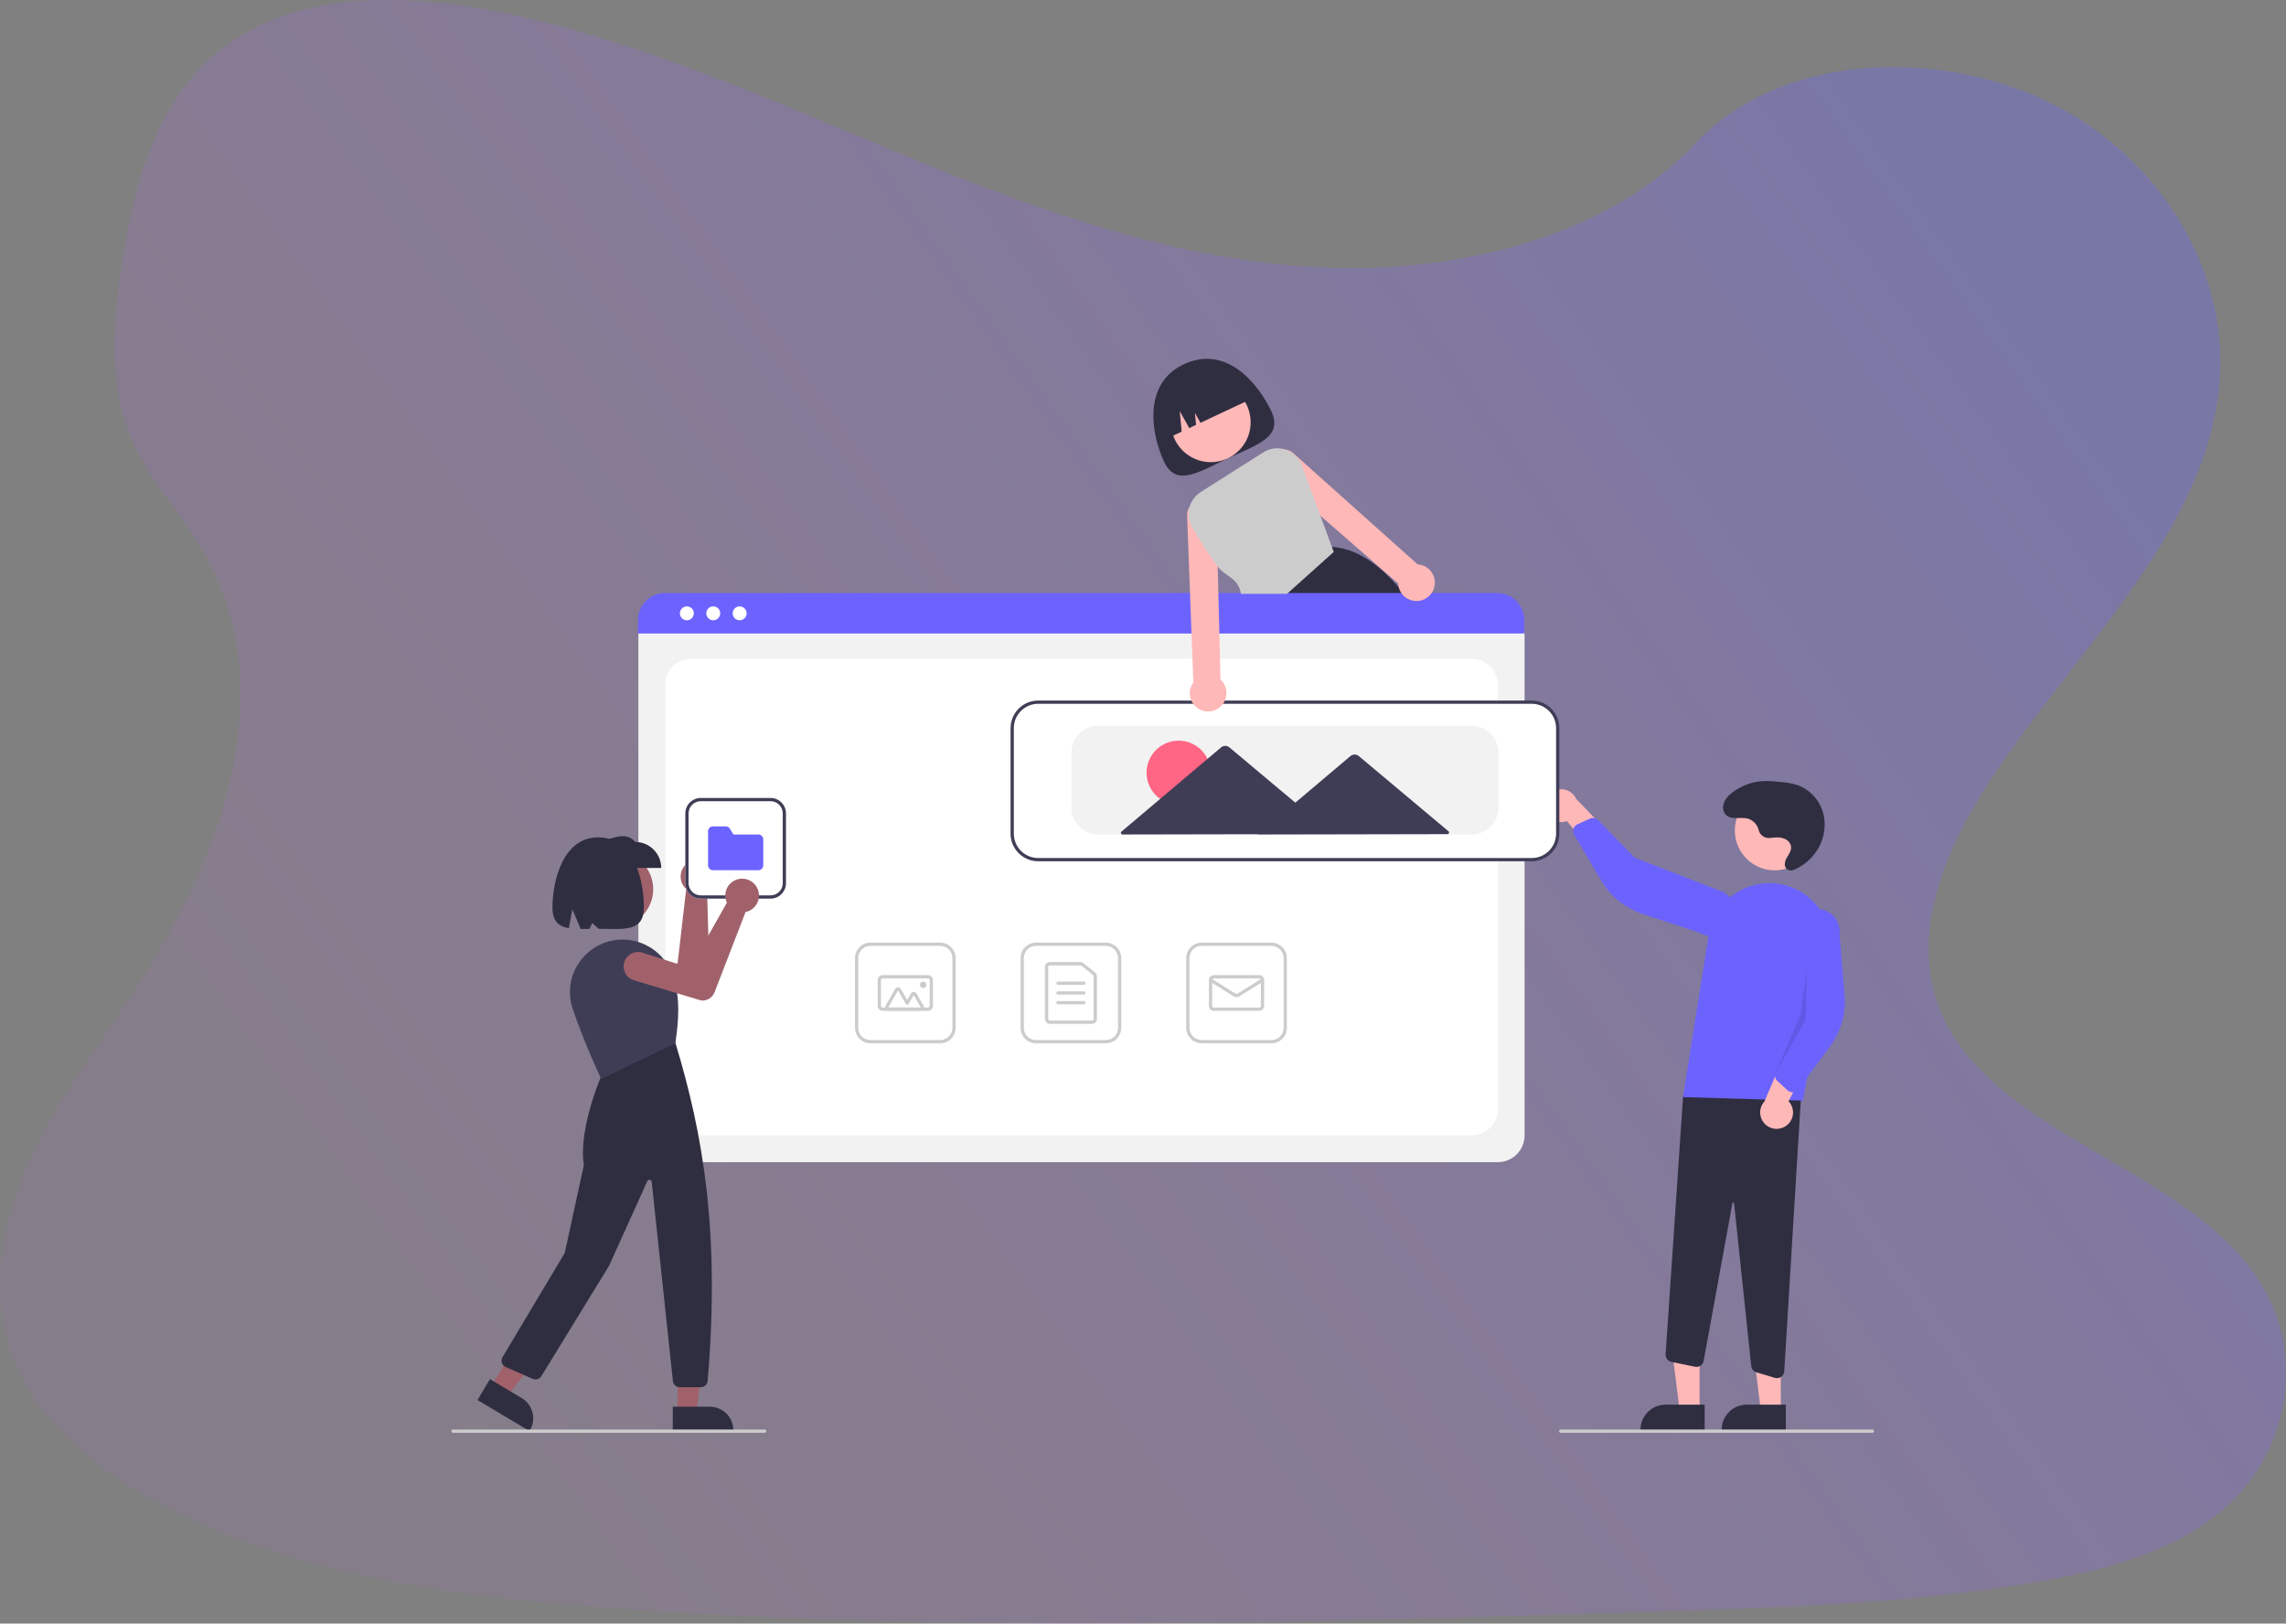 <svg width="1408" height="1000" viewBox="0 0 1408 1000" fill="none" xmlns="http://www.w3.org/2000/svg">
<rect x="0" y="0" width="1408" height="1000" fill="#808080" stroke="none"/>
<path opacity="0.3" d="M818.061 164.88C727.797 161.549 641.828 130.632 559.736 96.798C477.645 62.964 396.335 25.475 308.232 7.552C251.566 -3.977 186.755 -5.606 141.106 26.615C97.16 57.696 82.962 111.199 75.333 160.898C69.587 198.284 66.212 237.623 81.944 272.626C92.878 296.928 112.264 317.353 125.681 340.634C172.361 421.621 139.363 521.494 88.792 600.572C65.082 637.676 37.537 673.094 19.225 712.551C0.912 752.009 -7.553 797.283 8.472 837.57C24.343 877.531 62.181 907.487 103.171 928.577C186.42 971.409 284.481 983.679 380.17 990.62C591.926 1006 804.797 999.337 1017.11 992.677C1095.69 990.206 1174.6 987.704 1251.89 974.813C1294.82 967.65 1339.13 956.283 1370.3 928.932C1409.86 894.107 1419.66 835.128 1393.15 791.467C1348.68 718.22 1225.78 700.03 1194.67 621.411C1177.57 578.149 1195.13 529.945 1220 489.821C1273.33 403.742 1362.72 328.216 1367.42 229.823C1370.65 162.23 1327.68 94.548 1261.24 62.58C1191.6 29.057 1095.02 33.275 1043.67 88.761C990.737 145.832 897.767 167.81 818.061 164.88Z" fill="url(#paint0_linear)"/>
<path d="M782.97 253.194C790.486 269.189 774.559 273.72 756.315 282.293C738.07 290.866 724.417 300.236 716.901 284.24C709.385 268.245 703.286 236.498 729.096 224.369C755.795 211.823 775.454 237.199 782.97 253.194Z" fill="#2F2E41"/>
<path d="M745.746 284.65C759.311 284.65 770.307 273.654 770.307 260.089C770.307 246.524 759.311 235.528 745.746 235.528C732.182 235.528 721.185 246.524 721.185 260.089C721.185 273.654 732.182 284.65 745.746 284.65Z" fill="#FFB8B8"/>
<path d="M867.426 369.012C866.576 367.902 865.726 366.812 864.866 365.752C863.756 364.372 862.64 363.036 861.516 361.742C848.786 347.052 835.246 337.802 820.336 336.812H820.316L820.096 336.792L790.386 365.752L780.286 375.592L780.506 376.132L785.956 389.702H881.446C877.144 382.562 872.464 375.655 867.426 369.012Z" fill="#2F2E41"/>
<path d="M719.038 269.977L727.83 265.846L726.605 253.162L732.484 263.659L736.686 261.684L735.972 254.285L739.402 260.408L770.626 245.736C767.693 239.495 762.402 234.674 755.915 232.335C749.428 229.996 742.278 230.329 736.037 233.262L731.512 235.388C725.271 238.321 720.45 243.613 718.111 250.099C715.772 256.586 716.105 263.736 719.038 269.977Z" fill="#2F2E41"/>
<path d="M922.526 715.8H409.688C405.313 715.795 401.119 714.055 398.026 710.962C394.932 707.869 393.192 703.675 393.188 699.3V391.146C393.191 387.941 394.466 384.869 396.732 382.603C398.998 380.336 402.071 379.062 405.275 379.058H926.729C929.989 379.062 933.115 380.358 935.42 382.664C937.726 384.969 939.022 388.095 939.026 391.355V699.3C939.021 703.675 937.281 707.869 934.188 710.962C931.094 714.055 926.901 715.795 922.526 715.8Z" fill="#F2F2F2"/>
<path d="M425.688 699.3H906.526C910.77 699.3 914.839 697.614 917.84 694.614C920.84 691.613 922.526 687.544 922.526 683.3V421.752C922.526 417.509 920.84 413.439 917.84 410.438C914.839 407.438 910.77 405.752 906.526 405.752H425.688C421.444 405.752 417.374 407.438 414.374 410.438C411.373 413.439 409.688 417.509 409.688 421.752V683.3C409.688 687.544 411.373 691.613 414.374 694.614C417.374 697.614 421.444 699.3 425.688 699.3Z" fill="white"/>
<path d="M938.796 390.203H392.956V381.802C392.962 377.413 394.709 373.206 397.814 370.103C400.919 367.001 405.127 365.256 409.516 365.252H922.236C926.625 365.256 930.834 367.001 933.938 370.103C937.043 373.206 938.79 377.413 938.796 381.802V390.203Z" fill="#6C63FF"/>
<path d="M423.051 382.036C425.417 382.036 427.335 380.118 427.335 377.752C427.335 375.387 425.417 373.469 423.051 373.469C420.686 373.469 418.768 375.387 418.768 377.752C418.768 380.118 420.686 382.036 423.051 382.036Z" fill="white"/>
<path d="M439.31 382.036C441.676 382.036 443.594 380.118 443.594 377.752C443.594 375.387 441.676 373.469 439.31 373.469C436.945 373.469 435.027 375.387 435.027 377.752C435.027 380.118 436.945 382.036 439.31 382.036Z" fill="white"/>
<path d="M455.569 382.036C457.935 382.036 459.852 380.118 459.852 377.752C459.852 375.387 457.935 373.469 455.569 373.469C453.203 373.469 451.286 375.387 451.286 377.752C451.286 380.118 453.203 382.036 455.569 382.036Z" fill="white"/>
<path d="M681.11 642.579H638.11C635.592 642.576 633.177 641.574 631.396 639.793C629.615 638.012 628.613 635.598 628.61 633.079V590.079C628.613 587.56 629.615 585.146 631.396 583.365C633.177 581.584 635.592 580.582 638.11 580.579H681.11C683.629 580.582 686.044 581.584 687.825 583.365C689.606 585.146 690.607 587.56 690.61 590.079V633.079C690.607 635.598 689.606 638.012 687.825 639.793C686.044 641.574 683.629 642.576 681.11 642.579ZM638.11 582.579C636.122 582.581 634.215 583.372 632.809 584.778C631.403 586.184 630.613 588.091 630.61 590.079V633.079C630.613 635.068 631.403 636.974 632.809 638.38C634.215 639.786 636.122 640.577 638.11 640.579H681.11C683.099 640.577 685.005 639.786 686.411 638.38C687.817 636.974 688.608 635.068 688.61 633.079V590.079C688.608 588.091 687.817 586.184 686.411 584.778C685.005 583.372 683.099 582.581 681.11 582.579H638.11Z" fill="#CCCCCC"/>
<path d="M672.61 630.579H646.61C645.815 630.578 645.052 630.262 644.49 629.699C643.928 629.137 643.611 628.374 643.61 627.579V595.579C643.611 594.784 643.928 594.021 644.49 593.459C645.052 592.896 645.815 592.58 646.61 592.579H665.45C666.133 592.58 666.796 592.813 667.329 593.241L674.489 598.995C674.84 599.275 675.123 599.631 675.317 600.036C675.511 600.441 675.611 600.884 675.61 601.333V627.579C675.609 628.374 675.293 629.137 674.731 629.699C674.168 630.262 673.406 630.578 672.61 630.579ZM646.61 594.579C646.345 594.579 646.091 594.685 645.904 594.872C645.716 595.06 645.611 595.314 645.61 595.579V627.579C645.611 627.844 645.716 628.098 645.904 628.286C646.091 628.473 646.345 628.579 646.61 628.579H672.61C672.875 628.579 673.13 628.473 673.317 628.286C673.505 628.098 673.61 627.844 673.61 627.579V601.333C673.611 601.183 673.577 601.036 673.513 600.901C673.448 600.766 673.354 600.647 673.237 600.554L666.076 594.799C665.898 594.657 665.677 594.579 665.45 594.579H646.61Z" fill="#CCCCCC"/>
<path d="M667.61 606.579H651.61C651.345 606.579 651.091 606.474 650.903 606.286C650.716 606.099 650.61 605.844 650.61 605.579C650.61 605.314 650.716 605.06 650.903 604.872C651.091 604.684 651.345 604.579 651.61 604.579H667.61C667.876 604.579 668.13 604.684 668.317 604.872C668.505 605.06 668.61 605.314 668.61 605.579C668.61 605.844 668.505 606.099 668.317 606.286C668.13 606.474 667.876 606.579 667.61 606.579Z" fill="#CCCCCC"/>
<path d="M667.61 612.579H651.61C651.345 612.579 651.091 612.474 650.903 612.286C650.716 612.099 650.61 611.844 650.61 611.579C650.61 611.314 650.716 611.06 650.903 610.872C651.091 610.684 651.345 610.579 651.61 610.579H667.61C667.876 610.579 668.13 610.684 668.317 610.872C668.505 611.06 668.61 611.314 668.61 611.579C668.61 611.844 668.505 612.099 668.317 612.286C668.13 612.474 667.876 612.579 667.61 612.579Z" fill="#CCCCCC"/>
<path d="M667.61 618.579H651.61C651.345 618.579 651.091 618.474 650.903 618.286C650.716 618.099 650.61 617.844 650.61 617.579C650.61 617.314 650.716 617.06 650.903 616.872C651.091 616.684 651.345 616.579 651.61 616.579H667.61C667.876 616.579 668.13 616.684 668.317 616.872C668.505 617.06 668.61 617.314 668.61 617.579C668.61 617.844 668.505 618.099 668.317 618.286C668.13 618.474 667.876 618.579 667.61 618.579Z" fill="#CCCCCC"/>
<path d="M783.11 642.579H740.11C737.592 642.576 735.177 641.574 733.396 639.793C731.615 638.012 730.613 635.598 730.61 633.079V590.079C730.613 587.56 731.615 585.146 733.396 583.365C735.177 581.584 737.592 580.582 740.11 580.579H783.11C785.629 580.582 788.044 581.584 789.825 583.365C791.606 585.146 792.607 587.56 792.61 590.079V633.079C792.607 635.598 791.606 638.012 789.825 639.793C788.044 641.574 785.629 642.576 783.11 642.579ZM740.11 582.579C738.122 582.581 736.215 583.372 734.809 584.778C733.403 586.184 732.613 588.091 732.61 590.079V633.079C732.613 635.068 733.403 636.974 734.809 638.38C736.215 639.786 738.122 640.577 740.11 640.579H783.11C785.099 640.577 787.005 639.786 788.411 638.38C789.817 636.974 790.608 635.068 790.61 633.079V590.079C790.608 588.091 789.817 586.184 788.411 584.778C787.005 583.372 785.099 582.581 783.11 582.579H740.11Z" fill="#CCCCCC"/>
<path d="M775.61 622.579H747.61C746.815 622.578 746.052 622.262 745.49 621.699C744.928 621.137 744.611 620.374 744.61 619.579V603.579C744.611 602.784 744.928 602.021 745.49 601.459C746.052 600.896 746.815 600.58 747.61 600.579H775.61C776.406 600.58 777.168 600.896 777.731 601.459C778.293 602.021 778.609 602.784 778.61 603.579V619.579C778.609 620.374 778.293 621.137 777.731 621.699C777.168 622.262 776.406 622.578 775.61 622.579ZM747.61 602.579C747.345 602.579 747.091 602.685 746.904 602.872C746.716 603.06 746.611 603.314 746.61 603.579V619.579C746.611 619.844 746.716 620.098 746.904 620.286C747.091 620.473 747.345 620.579 747.61 620.579H775.61C775.875 620.579 776.13 620.473 776.317 620.286C776.505 620.098 776.61 619.844 776.61 619.579V603.579C776.61 603.314 776.505 603.06 776.317 602.872C776.13 602.685 775.875 602.579 775.61 602.579H747.61Z" fill="#CCCCCC"/>
<path d="M761.61 614.217C761.048 614.218 760.498 614.061 760.02 613.765L745.08 604.427C744.856 604.286 744.696 604.062 744.637 603.804C744.578 603.546 744.623 603.275 744.764 603.05C744.904 602.825 745.128 602.665 745.386 602.606C745.644 602.546 745.916 602.591 746.14 602.731L761.081 612.068C761.24 612.167 761.423 612.219 761.611 612.219C761.798 612.219 761.981 612.167 762.14 612.068L777.08 602.731C777.305 602.591 777.576 602.546 777.834 602.606C778.092 602.665 778.316 602.825 778.457 603.05C778.597 603.275 778.643 603.546 778.583 603.804C778.524 604.062 778.365 604.286 778.14 604.427L763.201 613.765C762.724 614.061 762.172 614.218 761.61 614.217Z" fill="#CCCCCC"/>
<path d="M579.11 642.579H536.11C533.592 642.576 531.177 641.574 529.396 639.793C527.615 638.012 526.613 635.598 526.61 633.079V590.079C526.613 587.56 527.615 585.146 529.396 583.365C531.177 581.584 533.592 580.582 536.11 580.579H579.11C581.629 580.582 584.044 581.584 585.825 583.365C587.606 585.146 588.607 587.56 588.61 590.079V633.079C588.607 635.598 587.606 638.012 585.825 639.793C584.044 641.574 581.629 642.576 579.11 642.579ZM536.11 582.579C534.122 582.581 532.216 583.372 530.81 584.778C529.403 586.184 528.613 588.091 528.61 590.079V633.079C528.613 635.068 529.403 636.974 530.81 638.38C532.216 639.786 534.122 640.577 536.11 640.579H579.11C581.099 640.577 583.005 639.786 584.411 638.38C585.817 636.974 586.608 635.068 586.61 633.079V590.079C586.608 588.091 585.817 586.184 584.411 584.778C583.005 583.372 581.099 582.581 579.11 582.579H536.11Z" fill="#CCCCCC"/>
<path d="M571.61 622.579H543.61C542.815 622.578 542.052 622.262 541.49 621.699C540.928 621.137 540.611 620.374 540.61 619.579V603.579C540.611 602.784 540.928 602.021 541.49 601.459C542.052 600.896 542.815 600.58 543.61 600.579H571.61C572.406 600.58 573.168 600.896 573.731 601.459C574.293 602.021 574.609 602.784 574.61 603.579V619.579C574.609 620.374 574.293 621.137 573.731 621.699C573.168 622.262 572.406 622.578 571.61 622.579ZM543.61 602.579C543.345 602.579 543.091 602.685 542.904 602.872C542.716 603.06 542.611 603.314 542.61 603.579V619.579C542.611 619.844 542.716 620.098 542.904 620.286C543.091 620.473 543.345 620.579 543.61 620.579H571.61C571.875 620.579 572.13 620.473 572.317 620.286C572.505 620.098 572.61 619.844 572.61 619.579V603.579C572.61 603.314 572.505 603.06 572.317 602.872C572.13 602.685 571.875 602.579 571.61 602.579H543.61Z" fill="#CCCCCC"/>
<path d="M567.172 622.579H547.048C546.697 622.579 546.352 622.487 546.048 622.311C545.744 622.136 545.491 621.883 545.316 621.579C545.14 621.275 545.048 620.93 545.048 620.579C545.048 620.228 545.141 619.883 545.316 619.579L551.378 609.079C551.553 608.775 551.806 608.523 552.11 608.347C552.414 608.172 552.759 608.079 553.11 608.079C553.461 608.079 553.806 608.172 554.11 608.347C554.414 608.523 554.667 608.775 554.842 609.079L558.757 615.86L561.025 611.932C561.201 611.628 561.453 611.375 561.757 611.2C562.061 611.024 562.406 610.932 562.757 610.932C563.109 610.932 563.453 611.024 563.758 611.2C564.062 611.375 564.314 611.628 564.49 611.932L568.905 619.579C569.08 619.883 569.173 620.228 569.173 620.579C569.173 620.93 569.08 621.275 568.905 621.579C568.729 621.883 568.476 622.136 568.172 622.311C567.868 622.487 567.523 622.579 567.172 622.579H567.172ZM567.172 620.579L562.757 612.932L559.624 618.36C559.536 618.512 559.409 618.639 559.257 618.726C559.105 618.814 558.933 618.86 558.757 618.86C558.582 618.86 558.409 618.814 558.257 618.726C558.105 618.639 557.979 618.512 557.891 618.36L553.11 610.079L547.048 620.579H567.172Z" fill="#CCCCCC"/>
<path d="M568.61 608.579C569.715 608.579 570.61 607.683 570.61 606.579C570.61 605.474 569.715 604.579 568.61 604.579C567.506 604.579 566.61 605.474 566.61 606.579C566.61 607.683 567.506 608.579 568.61 608.579Z" fill="#CCCCCC"/>
<path d="M1046.82 869.15L1034.56 869.149L1028.73 821.861L1046.83 821.862L1046.82 869.15Z" fill="#FFB8B8"/>
<path d="M1049.95 881.034L1010.42 881.032V880.532C1010.42 878.512 1010.82 876.511 1011.59 874.644C1012.37 872.778 1013.5 871.081 1014.93 869.653C1016.36 868.224 1018.05 867.091 1019.92 866.317C1021.79 865.544 1023.79 865.146 1025.81 865.146H1025.81L1049.95 865.147L1049.95 881.034Z" fill="#2F2E41"/>
<path d="M1096.82 869.15L1084.56 869.149L1078.73 821.861L1096.83 821.862L1096.82 869.15Z" fill="#FFB8B8"/>
<path d="M1099.95 881.034L1060.42 881.032V880.532C1060.42 878.512 1060.82 876.511 1061.59 874.644C1062.37 872.778 1063.5 871.081 1064.93 869.653C1066.36 868.224 1068.05 867.091 1069.92 866.317C1071.79 865.544 1073.79 865.146 1075.81 865.146H1075.81L1099.95 865.147L1099.95 881.034Z" fill="#2F2E41"/>
<path d="M1093.15 848.65L1081.8 845.196C1080.95 844.94 1080.2 844.439 1079.63 843.758C1079.07 843.076 1078.72 842.243 1078.63 841.363L1068.04 741.037C1068.04 740.916 1067.98 740.802 1067.89 740.719C1067.8 740.636 1067.69 740.59 1067.57 740.59C1067.44 740.578 1067.32 740.614 1067.23 740.691C1067.13 740.767 1067.07 740.878 1067.05 740.999L1049.32 838.198C1049.22 838.788 1048.99 839.35 1048.66 839.852C1048.34 840.354 1047.91 840.785 1047.41 841.12C1046.92 841.456 1046.36 841.688 1045.77 841.805C1045.18 841.921 1044.58 841.919 1043.99 841.798L1029.48 838.809C1028.41 838.586 1027.47 837.987 1026.81 837.121C1026.15 836.256 1025.83 835.182 1025.9 834.097L1036.68 674.784L1109.82 666.893L1098.95 844.619C1098.88 845.762 1098.38 846.835 1097.54 847.62C1096.71 848.405 1095.61 848.844 1094.47 848.847C1094.02 848.847 1093.58 848.78 1093.15 848.65Z" fill="#2F2E41"/>
<path d="M1093.08 536.048C1106.65 536.048 1117.64 525.051 1117.64 511.487C1117.64 497.922 1106.65 486.926 1093.08 486.926C1079.52 486.926 1068.52 497.922 1068.52 511.487C1068.52 525.051 1079.52 536.048 1093.08 536.048Z" fill="#FFB8B8"/>
<path d="M1036.57 675.72L1052.43 575.869C1053.27 570.56 1055.23 565.491 1058.19 561C1061.14 556.51 1065.02 552.699 1069.56 549.824C1074.1 546.948 1079.2 545.072 1084.53 544.321C1089.85 543.57 1095.27 543.962 1100.43 545.469C1109.45 548.078 1117.18 553.957 1122.1 561.957C1127.02 569.957 1128.78 579.503 1127.03 588.731L1110.44 677.903L1036.57 675.72Z" fill="#6C63FF"/>
<path d="M1099.86 693.586C1101.09 692.776 1102.12 691.706 1102.89 690.453C1103.66 689.201 1104.14 687.794 1104.31 686.334C1104.48 684.873 1104.32 683.394 1103.85 682C1103.39 680.606 1102.62 679.331 1101.61 678.266L1118 646.514L1099.54 648.485L1086.8 678.334C1085.12 680.155 1084.17 682.527 1084.13 685.002C1084.08 687.476 1084.95 689.881 1086.56 691.761C1088.17 693.641 1090.41 694.865 1092.86 695.202C1095.31 695.538 1097.8 694.963 1099.86 693.586V693.586Z" fill="#FFB8B8"/>
<path d="M1103.37 672.665C1102.46 672.537 1101.62 672.136 1100.95 671.514L1094.67 665.718C1093.99 665.088 1093.53 664.266 1093.33 663.362C1093.14 662.458 1093.22 661.516 1093.58 660.663L1106.12 630.945L1104.34 572.225C1104.59 570.338 1105.22 568.519 1106.18 566.873C1107.14 565.227 1108.41 563.787 1109.93 562.633C1111.44 561.48 1113.17 560.637 1115.01 560.152C1116.86 559.667 1118.78 559.55 1120.66 559.808C1122.55 560.065 1124.37 560.692 1126.01 561.653C1127.66 562.613 1129.1 563.888 1130.25 565.406C1131.4 566.923 1132.24 568.652 1132.73 570.495C1133.21 572.337 1133.33 574.257 1133.07 576.144L1136.11 613.056C1137.03 624.259 1133.86 635.417 1127.17 644.453L1107.62 670.885C1107.24 671.393 1106.76 671.817 1106.21 672.127C1105.66 672.438 1105.05 672.63 1104.42 672.689C1104.07 672.723 1103.72 672.715 1103.37 672.665Z" fill="#6C63FF"/>
<path d="M951.641 498.105C951.908 499.551 952.49 500.92 953.344 502.117C954.198 503.313 955.304 504.308 956.584 505.031C957.864 505.754 959.287 506.187 960.753 506.3C962.219 506.414 963.691 506.205 965.067 505.687L987.913 533.165L993.298 515.394L970.778 492.024C969.755 489.77 967.942 487.97 965.68 486.963C963.419 485.957 960.867 485.815 958.508 486.565C956.149 487.314 954.147 488.903 952.882 491.03C951.616 493.157 951.174 495.674 951.641 498.105Z" fill="#FFB8B8"/>
<path d="M969.537 509.495C970.008 508.71 970.708 508.087 971.543 507.709L979.327 504.193C980.17 503.814 981.11 503.703 982.018 503.876C982.927 504.049 983.76 504.496 984.406 505.158L1006.88 528.29L1061.65 549.547C1063.29 550.518 1064.72 551.803 1065.86 553.327C1067.01 554.852 1067.84 556.587 1068.31 558.433C1068.78 560.279 1068.88 562.2 1068.61 564.085C1068.34 565.971 1067.7 567.785 1066.72 569.422C1065.75 571.06 1064.46 572.49 1062.94 573.631C1061.41 574.771 1059.68 575.599 1057.83 576.068C1055.98 576.537 1054.06 576.638 1052.18 576.364C1050.29 576.09 1048.48 575.447 1046.84 574.472L1011.67 562.881C1000.99 559.364 991.952 552.089 986.238 542.409L969.52 514.099C969.199 513.554 968.996 512.948 968.925 512.32C968.853 511.692 968.915 511.056 969.105 510.453C969.211 510.118 969.356 509.796 969.537 509.495Z" fill="#6C63FF"/>
<path opacity="0.1" d="M1113 596.652L1112 628.652L1093.58 660.663L1108.96 624.99L1113 596.652Z" fill="black"/>
<path d="M1090.27 516.103C1088.72 516.303 1087.16 515.937 1085.87 515.072C1084.57 514.207 1083.64 512.903 1083.24 511.4C1082.85 509.671 1081.99 508.081 1080.77 506.8C1079.54 505.518 1077.99 504.594 1076.29 504.127C1071.78 503.097 1066.27 505.218 1062.97 501.805C1062.26 501.025 1061.75 500.089 1061.48 499.073C1061.21 498.057 1061.18 496.991 1061.4 495.962C1062 492.645 1064.38 490.139 1066.96 488.135C1072.39 483.936 1078.97 481.479 1085.83 481.084C1089.37 480.981 1092.93 481.158 1096.45 481.612C1100.13 481.845 1103.78 482.511 1107.31 483.598C1111.33 485.116 1114.91 487.623 1117.7 490.888C1120.5 494.153 1122.43 498.07 1123.31 502.278C1124.12 506.499 1123.99 510.844 1122.95 515.012C1121.9 519.18 1119.96 523.069 1117.25 526.408C1114.02 530.44 1109.84 533.619 1105.09 535.667C1103.96 536.201 1102.67 536.267 1101.49 535.85C1098.53 534.674 1099.01 531.011 1100.36 528.567C1101.81 525.953 1104.03 523.421 1102.87 520.239C1102.28 518.763 1101.17 517.561 1099.74 516.873C1096.8 515.373 1093.51 515.728 1090.35 516.093L1090.27 516.103Z" fill="#2F2E41"/>
<path d="M943.433 529.973H639.433C635.059 529.968 630.865 528.228 627.772 525.134C624.678 522.041 622.938 517.847 622.933 513.473V448.473C622.938 444.098 624.678 439.904 627.772 436.811C630.865 433.718 635.059 431.978 639.433 431.973H943.433C947.808 431.978 952.002 433.718 955.095 436.811C958.188 439.904 959.928 444.098 959.933 448.473V513.473C959.928 517.847 958.188 522.041 955.095 525.134C952.002 528.228 947.808 529.968 943.433 529.973Z" fill="white"/>
<path d="M943.433 530.473H639.433C634.926 530.468 630.605 528.675 627.418 525.488C624.231 522.301 622.438 517.98 622.433 513.473V448.473C622.438 443.966 624.231 439.644 627.418 436.457C630.605 433.27 634.926 431.478 639.433 431.473H943.433C947.94 431.478 952.261 433.27 955.448 436.457C958.635 439.644 960.428 443.966 960.433 448.473V513.473C960.428 517.98 958.635 522.301 955.448 525.488C952.261 528.675 947.94 530.468 943.433 530.473ZM639.433 433.473C635.456 433.477 631.644 435.059 628.831 437.871C626.019 440.683 624.438 444.496 624.433 448.473V513.473C624.438 517.45 626.019 521.262 628.831 524.074C631.644 526.886 635.456 528.468 639.433 528.473H943.433C947.41 528.468 951.223 526.886 954.035 524.074C956.847 521.262 958.429 517.45 958.433 513.473V448.473C958.429 444.496 956.847 440.683 954.035 437.871C951.223 435.059 947.41 433.477 943.433 433.473H639.433Z" fill="#3F3D56"/>
<path d="M906.433 513.973H676.433C672.059 513.968 667.865 512.228 664.771 509.134C661.678 506.041 659.938 501.847 659.933 497.473V463.473C659.938 459.098 661.678 454.904 664.771 451.811C667.865 448.718 672.059 446.978 676.433 446.973H906.433C910.808 446.978 915.002 448.718 918.095 451.811C921.188 454.904 922.928 459.098 922.933 463.473V497.473C922.928 501.847 921.188 506.041 918.095 509.134C915.002 512.228 910.808 513.968 906.433 513.973Z" fill="#F2F2F2"/>
<path d="M725.928 495.647C736.826 495.647 745.66 486.813 745.66 475.915C745.66 465.017 736.826 456.183 725.928 456.183C715.03 456.183 706.196 465.017 706.196 475.915C706.196 486.813 715.03 495.647 725.928 495.647Z" fill="#FF6584"/>
<path d="M892.14 511.981L864.287 488.622L836.916 465.665C836.194 465.06 835.28 464.728 834.338 464.73C833.395 464.732 832.483 465.067 831.763 465.675L804.48 488.737L797.816 494.37L787.767 485.943L757.23 460.332C756.508 459.726 755.595 459.395 754.652 459.397C753.71 459.399 752.798 459.734 752.078 460.342L721.64 486.07L690.723 512.204C690.566 512.336 690.454 512.514 690.402 512.712C690.349 512.91 690.359 513.12 690.43 513.312C690.5 513.505 690.629 513.671 690.797 513.788C690.965 513.905 691.165 513.968 691.37 513.968L754.757 513.845L774.821 513.807L774.625 513.973L834.432 513.858L891.499 513.748C891.704 513.747 891.905 513.684 892.072 513.566C892.24 513.448 892.368 513.282 892.438 513.089C892.508 512.896 892.517 512.686 892.463 512.488C892.41 512.29 892.297 512.113 892.14 511.981Z" fill="#3F3D56"/>
<path d="M1153.27 882.473H961.271C961.006 882.473 960.752 882.367 960.564 882.18C960.377 881.992 960.271 881.738 960.271 881.473C960.271 881.207 960.377 880.953 960.564 880.766C960.752 880.578 961.006 880.473 961.271 880.473H1153.27C1153.54 880.473 1153.79 880.578 1153.98 880.766C1154.17 880.953 1154.27 881.207 1154.27 881.473C1154.27 881.738 1154.17 881.992 1153.98 882.18C1153.79 882.367 1153.54 882.473 1153.27 882.473Z" fill="#CCCCCC"/>
<path d="M882.056 352.912C881.257 351.614 880.203 350.493 878.956 349.616C877.71 348.739 876.298 348.126 874.806 347.812C874.26 347.697 873.705 347.627 873.147 347.602L796.956 279.482C795.46 277.944 793.463 276.99 791.326 276.792C790.905 276.744 790.48 276.731 790.056 276.752C788.298 276.832 786.602 277.423 785.174 278.451C783.746 279.48 782.649 280.902 782.017 282.544C781.385 284.187 781.245 285.978 781.614 287.698C781.983 289.419 782.846 290.994 784.096 292.232L813.266 317.662L861.166 359.412C861.205 360.199 861.323 360.979 861.516 361.742C862.09 363.953 863.321 365.938 865.048 367.432C866.775 368.927 868.916 369.862 871.186 370.112C873.257 370.354 875.354 370.008 877.236 369.112C878.729 368.414 880.053 367.401 881.116 366.142C881.226 366.012 881.326 365.892 881.426 365.752C882.825 363.93 883.634 361.725 883.747 359.431C883.859 357.137 883.269 354.863 882.056 352.912H882.056Z" fill="#FFB8B8"/>
<path d="M751.736 418.562L751.026 389.702L750.426 365.752L750.016 348.992L749.206 316.322C749.046 314.573 748.38 312.909 747.289 311.532C746.199 310.155 744.731 309.125 743.065 308.568C741.399 308.011 739.607 307.952 737.908 308.397C736.209 308.841 734.676 309.771 733.496 311.072C733.218 311.37 732.967 311.691 732.746 312.032C731.515 313.796 730.961 315.944 731.186 318.082L732.966 365.752L733.856 389.702L734.996 420.252C734.667 420.701 734.37 421.172 734.106 421.662C733.395 423.011 732.965 424.49 732.843 426.009C732.721 427.529 732.91 429.058 733.396 430.502C733.904 432.017 734.728 433.408 735.812 434.582C736.896 435.755 738.217 436.686 739.687 437.312C741.157 437.939 742.743 438.247 744.341 438.216C745.938 438.185 747.511 437.815 748.956 437.132C750.634 436.339 752.091 435.145 753.197 433.655C754.304 432.165 755.027 430.425 755.302 428.589C755.577 426.754 755.395 424.879 754.773 423.13C754.151 421.381 753.108 419.812 751.736 418.562H751.736Z" fill="#FFB8B8"/>
<path d="M820.336 336.812L813.266 317.662L801.826 286.642C801.001 284.385 799.678 282.343 797.955 280.667C796.233 278.992 794.155 277.725 791.876 276.962C791.696 276.902 791.506 276.842 791.326 276.792C789.119 276.122 786.792 275.938 784.507 276.252C782.222 276.566 780.031 277.371 778.086 278.612L739.556 303.052C736.028 305.285 733.505 308.803 732.522 312.861C731.538 316.92 732.171 321.202 734.286 324.802C739.105 333.134 744.355 341.208 750.016 348.992C754.506 355.102 762.866 355.752 764.316 365.752H792.726L821.486 339.932L820.336 336.812Z" fill="#CCCCCC"/>
<path d="M379.165 570.854C391.962 570.854 402.336 560.48 402.336 547.682C402.336 534.885 391.962 524.511 379.165 524.511C366.367 524.511 355.993 534.885 355.993 547.682C355.993 560.48 366.367 570.854 379.165 570.854Z" fill="#A0616A"/>
<path d="M436.051 531.732C436.28 531.914 436.501 532.106 436.715 532.31C437.78 533.313 438.62 534.529 439.182 535.879C439.743 537.23 440.013 538.683 439.974 540.145C439.935 541.607 439.587 543.044 438.953 544.362C438.32 545.68 437.415 546.85 436.298 547.794C436.038 548.012 435.766 548.217 435.484 548.407L437.053 601.352C437.097 603.085 436.582 604.787 435.583 606.204C434.584 607.621 433.155 608.678 431.508 609.219L431.412 609.24L388.423 613.818C387.255 613.942 386.073 613.833 384.946 613.498C383.82 613.163 382.771 612.609 381.86 611.866C380.949 611.123 380.194 610.207 379.639 609.172C379.084 608.136 378.739 607 378.626 605.83C378.512 604.66 378.631 603.479 378.976 602.356C379.321 601.232 379.885 600.188 380.636 599.284C381.387 598.38 382.31 597.633 383.351 597.088C384.392 596.542 385.53 596.208 386.701 596.105L417.345 593.406L422.645 547.555C422.298 547.248 421.974 546.917 421.673 546.565C420.012 544.598 419.14 542.084 419.228 539.511C419.316 536.938 420.357 534.49 422.149 532.641C423.941 530.792 426.356 529.676 428.925 529.508C431.494 529.34 434.034 530.133 436.051 531.732H436.051Z" fill="#A0616A"/>
<path d="M417.328 870.174H428.895L434.397 825.561H417.326L417.328 870.174Z" fill="#A0616A"/>
<path d="M414.378 866.398L437.156 866.397H437.157C439.063 866.397 440.951 866.772 442.712 867.502C444.473 868.231 446.074 869.301 447.422 870.648C448.77 871.996 449.839 873.597 450.568 875.358C451.298 877.119 451.673 879.007 451.673 880.913V881.385L414.379 881.386L414.378 866.398Z" fill="#2F2E41"/>
<path d="M302.366 854.182L312.304 860.099L339.857 824.582L325.189 815.849L302.366 854.182Z" fill="#A0616A"/>
<path d="M301.763 849.428L321.335 861.081L321.335 861.082C322.973 862.057 324.403 863.345 325.543 864.873C326.683 866.401 327.511 868.138 327.98 869.986C328.448 871.834 328.548 873.756 328.274 875.642C328 877.529 327.357 879.343 326.381 880.981L326.14 881.386L294.095 862.307L301.763 849.428Z" fill="#2F2E41"/>
<path d="M431.624 854.417H418.672C417.624 854.418 416.611 854.031 415.832 853.33C415.052 852.628 414.56 851.663 414.451 850.62L401.394 727.882C401.361 727.573 401.227 727.284 401.013 727.058C400.799 726.833 400.517 726.684 400.211 726.635C399.904 726.586 399.589 726.639 399.316 726.786C399.042 726.933 398.824 727.166 398.696 727.449L375.141 779.608L333.437 847.611C332.898 848.483 332.062 849.131 331.083 849.437C330.105 849.743 329.049 849.686 328.109 849.277L311.448 841.947C310.897 841.704 310.404 841.347 310.002 840.9C309.599 840.452 309.297 839.924 309.114 839.351C308.931 838.777 308.872 838.171 308.941 837.574C309.01 836.976 309.205 836.399 309.514 835.882L347.851 771.69L359.608 717.605C355.91 694.15 371.763 659.279 371.924 658.929L372.003 658.759L415.67 641.691L415.889 641.959C433.11 698.473 443.604 759.291 435.856 850.527C435.76 851.585 435.274 852.57 434.491 853.289C433.709 854.008 432.687 854.41 431.624 854.417Z" fill="#2F2E41"/>
<path d="M370.243 664.474L370.04 664.046C369.943 663.842 360.233 643.362 352.748 621.475C351.309 617.242 350.766 612.757 351.151 608.303C351.536 603.849 352.842 599.524 354.986 595.601C357.158 591.638 360.13 588.169 363.713 585.414C367.295 582.659 371.411 580.678 375.799 579.597V579.597C383.417 577.771 391.437 578.743 398.399 582.335C405.361 585.927 410.8 591.9 413.727 599.167C419.664 614.014 417.772 629.861 415.991 642.324L415.956 642.574L415.729 642.682L370.243 664.474Z" fill="#3F3D56"/>
<path d="M407.26 534.593H370.466V518.555C378.542 515.346 386.444 512.618 391.221 518.555C395.475 518.555 399.554 520.244 402.562 523.252C405.57 526.26 407.26 530.339 407.26 534.593V534.593Z" fill="#2F2E41"/>
<path d="M368.429 515.725C346.433 515.725 340.276 543.296 340.276 558.85C340.276 567.525 344.199 570.627 350.363 571.677L352.54 560.066L357.64 572.177C359.371 572.185 361.19 572.152 363.076 572.117L364.805 568.557L368.66 572.053C384.101 572.076 396.581 574.327 396.581 558.85C396.581 543.296 391.182 515.725 368.429 515.725Z" fill="#2F2E41"/>
<path d="M471 882.473H279C278.735 882.473 278.48 882.367 278.293 882.18C278.105 881.992 278 881.738 278 881.473C278 881.207 278.105 880.953 278.293 880.766C278.48 880.578 278.735 880.473 279 880.473H471C471.265 880.473 471.52 880.578 471.707 880.766C471.895 880.953 472 881.207 472 881.473C472 881.738 471.895 881.992 471.707 882.18C471.52 882.367 471.265 882.473 471 882.473Z" fill="#CCCCCC"/>
<path d="M474.61 553.473H431.61C429.092 553.47 426.677 552.468 424.896 550.687C423.115 548.906 422.113 546.491 422.11 543.973V500.973C422.113 498.454 423.115 496.039 424.896 494.258C426.677 492.477 429.092 491.476 431.61 491.473H474.61C477.129 491.476 479.544 492.477 481.325 494.258C483.106 496.039 484.107 498.454 484.11 500.973V543.973C484.107 546.491 483.106 548.906 481.325 550.687C479.544 552.468 477.129 553.47 474.61 553.473Z" fill="white"/>
<path d="M474.61 553.473H431.61C429.092 553.47 426.677 552.468 424.896 550.687C423.115 548.906 422.113 546.491 422.11 543.973V500.973C422.113 498.454 423.115 496.039 424.896 494.258C426.677 492.477 429.092 491.476 431.61 491.473H474.61C477.129 491.476 479.544 492.477 481.325 494.258C483.106 496.039 484.107 498.454 484.11 500.973V543.973C484.107 546.491 483.106 548.906 481.325 550.687C479.544 552.468 477.129 553.47 474.61 553.473ZM431.61 493.473C429.622 493.475 427.716 494.266 426.31 495.672C424.903 497.078 424.113 498.984 424.11 500.973V543.973C424.113 545.961 424.903 547.867 426.31 549.274C427.716 550.68 429.622 551.47 431.61 551.473H474.61C476.599 551.47 478.505 550.68 479.911 549.274C481.317 547.867 482.108 545.961 482.11 543.973V500.973C482.108 498.984 481.317 497.078 479.911 495.672C478.505 494.266 476.599 493.475 474.61 493.473H431.61Z" fill="#3F3D56"/>
<path d="M467.11 535.973H439.11C438.315 535.972 437.552 535.655 436.99 535.093C436.428 534.531 436.111 533.768 436.11 532.973V511.973C436.111 511.177 436.428 510.415 436.99 509.852C437.552 509.29 438.315 508.974 439.11 508.973H446.993C447.505 508.971 448.01 509.101 448.457 509.351C448.905 509.601 449.281 509.962 449.548 510.4L451.746 513.973H467.11C467.906 513.974 468.668 514.29 469.231 514.852C469.793 515.415 470.109 516.177 470.11 516.973V532.973C470.109 533.768 469.793 534.531 469.231 535.093C468.668 535.655 467.906 535.972 467.11 535.973Z" fill="#6C63FF"/>
<path d="M466.199 546.582C466.339 546.838 466.469 547.102 466.587 547.372C467.179 548.71 467.482 550.157 467.475 551.619C467.469 553.082 467.154 554.526 466.55 555.858C465.947 557.19 465.068 558.38 463.973 559.349C462.878 560.318 461.59 561.044 460.194 561.481C459.87 561.581 459.54 561.664 459.206 561.73L440.107 611.135C439.476 612.75 438.34 614.118 436.87 615.037C435.399 615.955 433.672 616.375 431.944 616.234L431.848 616.216L390.451 603.754C389.326 603.415 388.278 602.856 387.37 602.111C386.461 601.365 385.71 600.446 385.158 599.408C384.607 598.37 384.266 597.233 384.157 596.063C384.047 594.893 384.17 593.712 384.52 592.59C384.869 591.468 385.437 590.425 386.191 589.524C386.945 588.622 387.87 587.879 388.913 587.337C389.956 586.795 391.096 586.465 392.268 586.366C393.439 586.267 394.618 586.401 395.737 586.761L425.027 596.164L447.704 555.963C447.503 555.545 447.333 555.115 447.193 554.673C446.424 552.216 446.597 549.561 447.676 547.224C448.756 544.887 450.665 543.034 453.034 542.025C455.403 541.017 458.062 540.925 460.495 541.767C462.928 542.609 464.961 544.325 466.199 546.582H466.199Z" fill="#A0616A"/>
<defs>
<linearGradient id="paint0_linear" x1="1320" y1="116" x2="264" y2="868" gradientUnits="userSpaceOnUse">
<stop offset="0.092" stop-color="#6C63FF"/>
<stop offset="1" stop-color="#CD63FF" stop-opacity="0.28"/>
</linearGradient>
</defs>
</svg>

